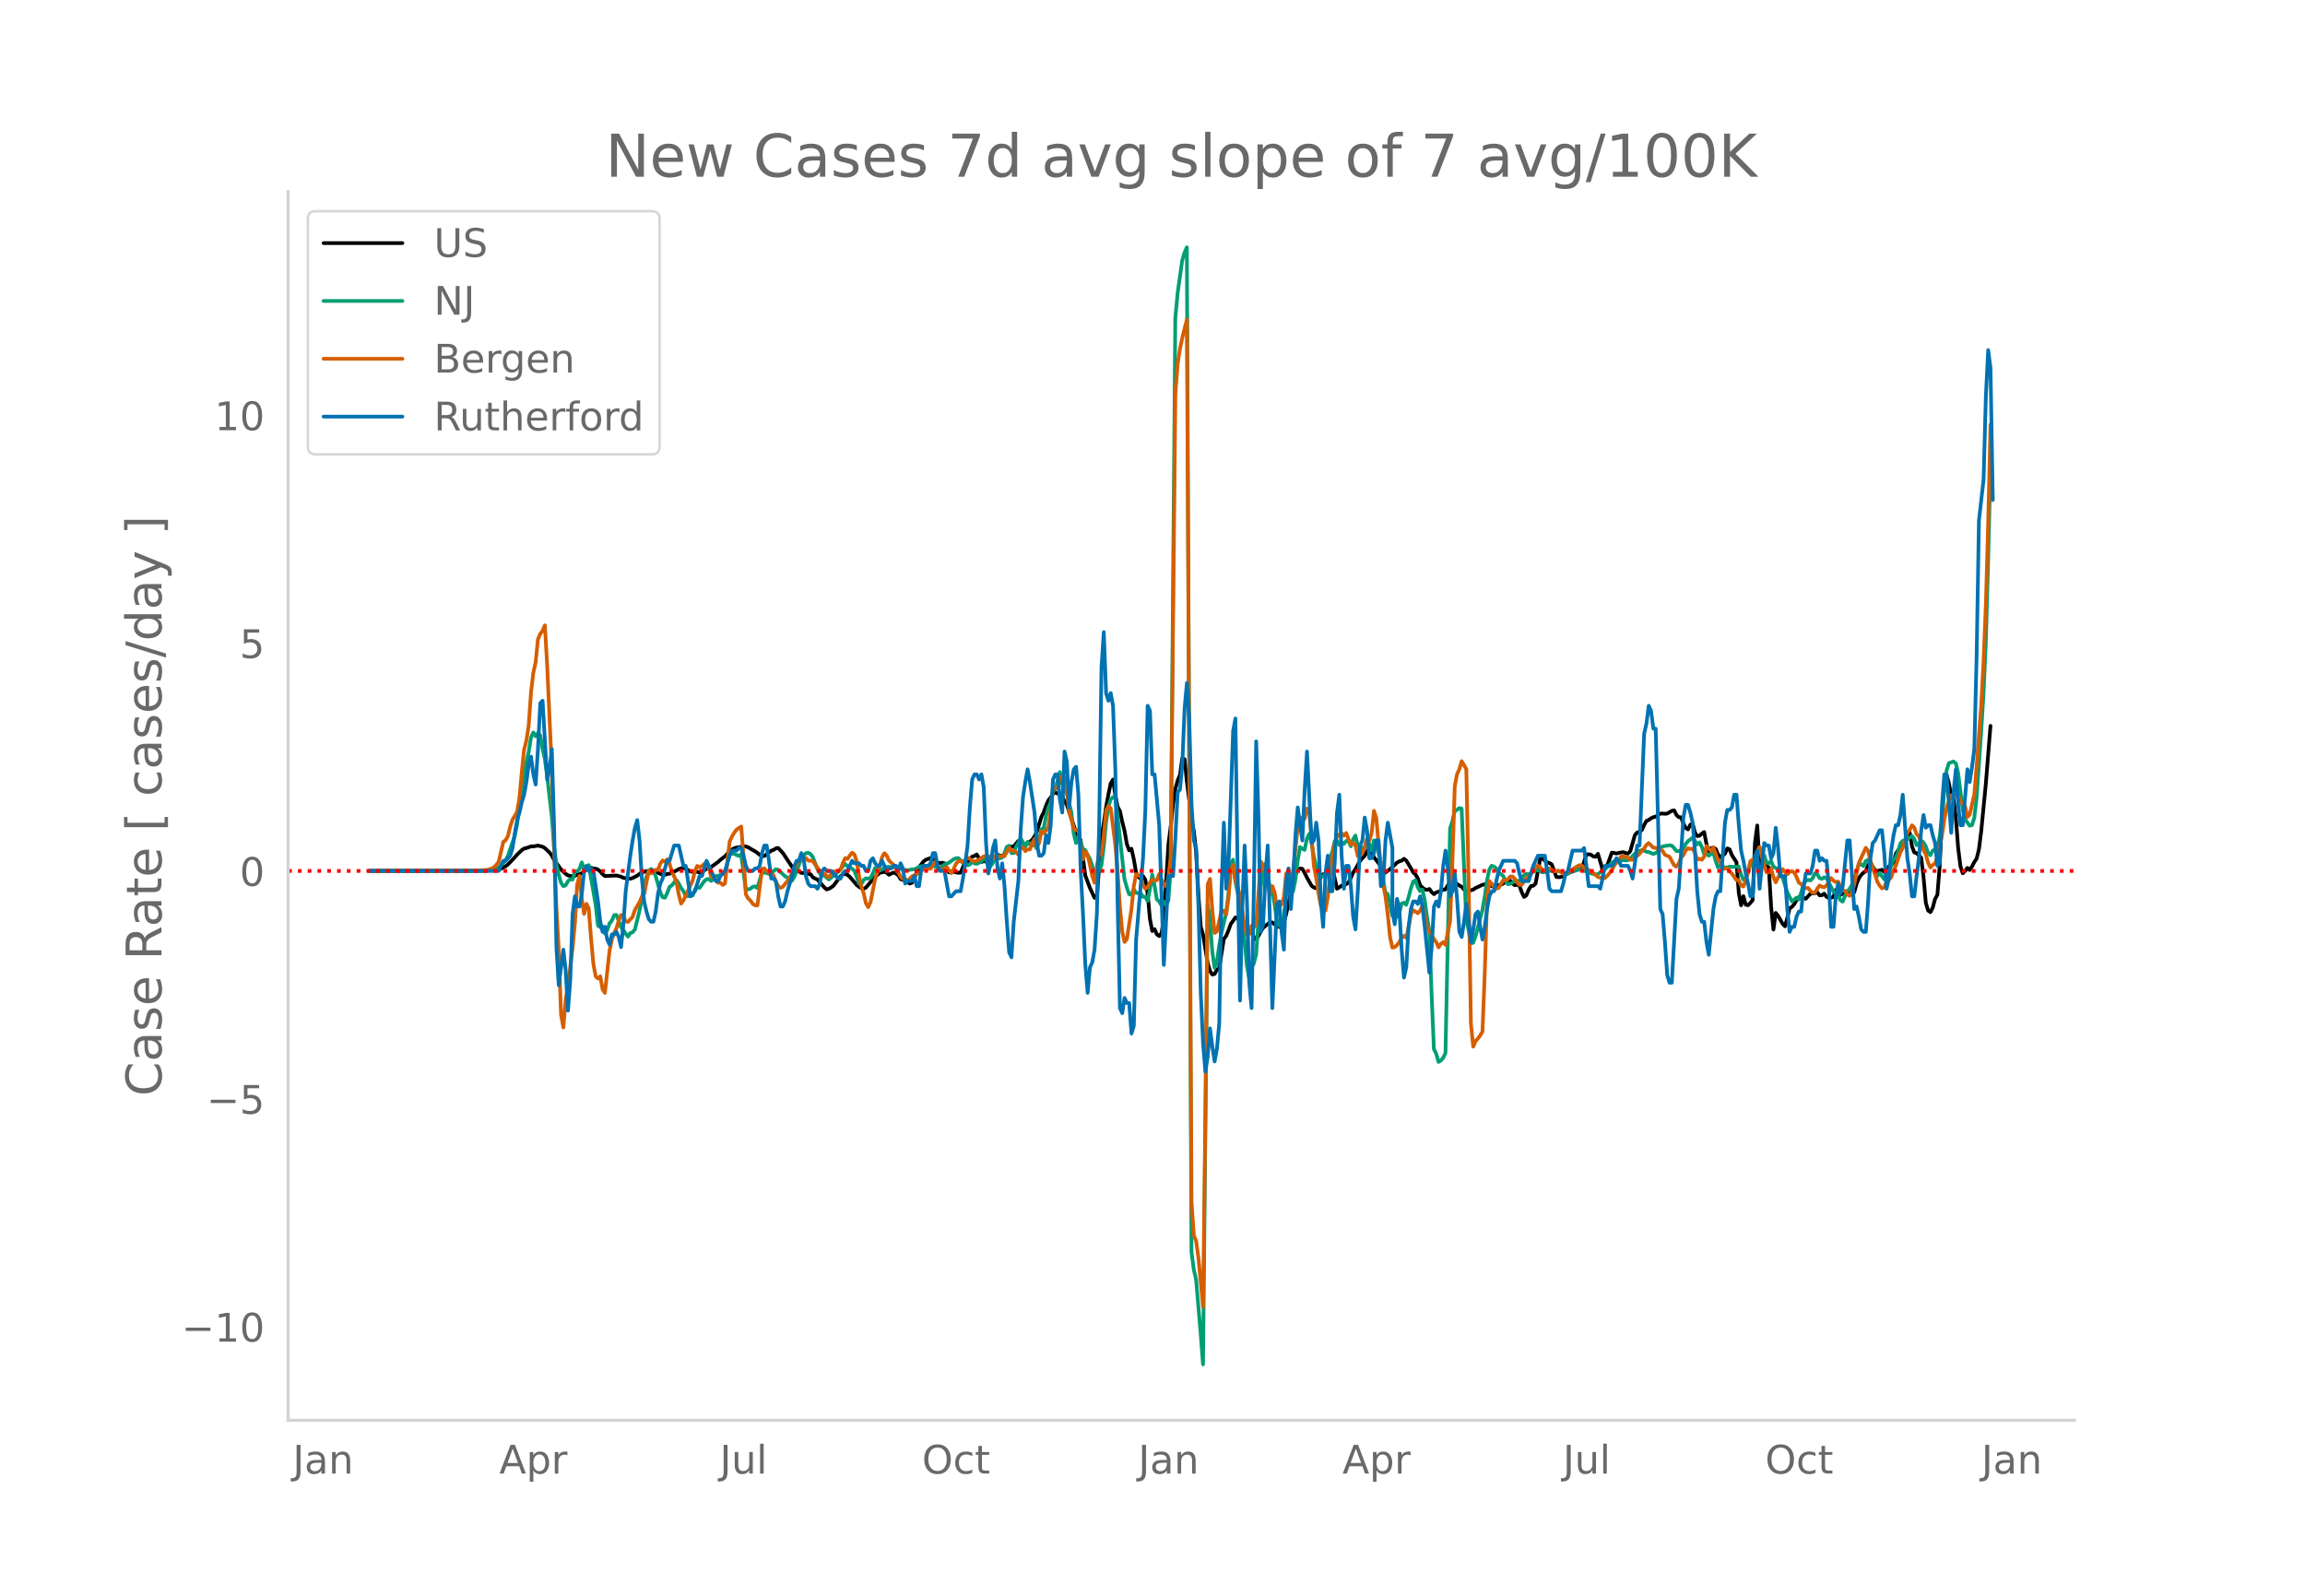 <svg height="864" viewBox="0 0 936 648" width="1248" xmlns="http://www.w3.org/2000/svg" xmlns:xlink="http://www.w3.org/1999/xlink"><defs><style>*{stroke-linecap:butt;stroke-linejoin:round}</style></defs><g id="figure_1"><path d="M0 648h936V0H0z" style="fill:#fff" id="patch_1"/><g id="axes_1"><path d="M117 576.72h725.4V77.76H117z" style="fill:none" id="patch_2"/><path clip-path="url(#p1f6989f7e8)" d="m149.973 353.66 46.903-.134 4.69-.279.938-.165.938-.304 1.876-1.022.938-.722 2.814-2.917.938-1.11 1.877-1.803.938-.623.938-.21 1.876-.673.938.008 1.876-.334 1.876.452.938.566 1.876 1.772.938 1.24.938 1.798 2.815 3.867 1.876 1.778.938.644 1.876.364.938-.197.938-.532.938-.176.938-.335.938-.716.938-.951.938-.722.938.15.938.318.938.043.938.383.938.782.939 1.09.938.744 4.69-.216 1.876.468.938.48 1.876.307.938.055.938-.304 1.876-.933.938-.752.939-.497 1.876-.63 1.876.113.938-.123.938.265 2.814 1.32.938-.069.938-.328.938-.121.938-.294 2.814-1.55.939-.33.938-.08.938.266 1.876 1.12.938.13.938-.236 1.876.493 1.876-.826.938-.786.938-.46.938-.185 2.814-2.007.938-.873 1.877-1.447 1.876-1.979.938-.744.938-.544.938-.263.938-.105 1.876-.445.938.103.938.324 1.876 1.123.938.509.938.64.938.781.939.61.938-.14.938-.621 1.876-1.523.938-.3.938-.627.938-.177 1.876 2.008 4.69 7.028.938-.144 1.877 1.236.938.05.938.356.938-.015.938.139.938 1.226.938.554.938.366 2.814 3.244.938.798.938-.28.938-.545.938-.719 2.814-3.76.939-.818.938-.193.938.4.938.769 2.814 3.303.938.768.938.575.938.27.938-.523 1.876-2.2.938-1.22 2.814-2.593 1.877-.358.938.36.938.805.938-.53.938-.348.938.372.938.686.938 1.575.938.358.938-.268.938 1.105.938.625.938-.345.938-1.715.938-2.786.938-1.75 1.877-2.421.938-.674 1.876-.664.938.332.938.906.938.633.938.172.938-.147.938.224.938 2.17.938 1.584.938-.365.938.026.938.309.938.143.938-.059 1.877-4.313.938-.19.938-1.105.938-.87.938-.298.938-.618 1.876 3.14.938-.474.938.294 1.876-.488.938.54 1.876-2.975.938.448.939.095.938-.238.938-1.613.938-1.924 1.876.007 1.876-2.294.938-.316 1.876 2.186 2.814-2.302.938-1.363.938-1.93 1.877-6.058.938-1.83.938-2.669.938-2.18.938-1.165.938-1.572.938-.409.938.35.938-.129.938 1.484.938 1.775.938 1.371 3.752 11.326 1.876 3.19 1.877 14.28 1.876 5.036 1.876 4.038.938-.14 1.876-24.7.938-5.372.938-6.634.938-5.137.938-4.485.938-1.558.938 6.288.938 4.813.938 1.66.939 4.371.938 3.682.938 5.325.938 2.617.938-.666.938 4.227.938 5.404.938 1.844.938.71.938-1.111.938 1.56.938 5.688.938 10.219.938 4.853.938-.752.938 2.109.938.704.939-1.103.938-5.75 1.876-30.3.938-7.44.938-8.793.938-6.325.938-3.476.938-2.165.938-6.847.938.416.938 9.068 1.876 14.894.938 5.332.938 8.272.938 17.523.938 12.916.939 3.15 1.876 11.624.938 3.175.938 1.463.938-.254.938-1.615.938-.762 1.876-11.838.938-1.2.938-2.234.938-2.651.938-1.237.938-1.42.938.323.938 1.682.939.285 1.876 2.675.938.167.938.309.938 2.576.938 1.015.938-1.548.938-1.779.938-1.483 2.814-2.275.938.105 1.876 1.498.938.322.939-.783.938-1.166.938-3.268.938-4.668 2.814-11.433.938-1.714.938-.703.938.152.938 1.646.938 1.913 1.876 3.332.938.69.938.322.938-1.957.938-3.056.939-.673.938-.28.938-.966.938-.584.938-.45.938 3.82.938 4.302.938-.548.938-.698.938-.055 1.876-1.154.938-1.91.938-2.213.938-1.37 1.876-3.383.939-1.083.938-.893.938-1.875.938-1.25 1.876 3.634 2.814 3.672.938 1.622.938.915 1.876-1.362 1.876-1.736.938-.923.938-.479.939-.293.938-.755.938.721 1.876 3.105.938 1.683.938.848.938 1.648.938 2.737.938.955.938.692.938.222.938-.359.938 1.293.938.812.938-.732.938-.252 1.877-.869.938-.088.938-1.69.938-1.368 1.876.452.938.402.938.64.938.503.938 1.112.938.69.938-.28.938-.086.938-.296.938-.632 2.815-1.304 1.876-.36.938.289.938.666.938.176 1.876-.676.938-.14.938-.474.938-.687.938-.515.938.01.938 1.19.938.678.938-.209.938.433.939 2.615.938 1.92.938-.636.938-2.272.938-1.493.938-.128.938-.86 1.876-10.197.938-.05.938.942.938.702.938.23.938.575 1.876 5.084.938.109.938-.098 1.877-.997 1.876-1.41.938-.362 1.876-.253.938-.06.938-.254 1.876-5.814.938-.069.938.184.938.682.938.131.938-1.19 1.877 6.344.938-.92.938-.595 1.876-5.284.938.106.938.224 1.876-.426.938-.103.938.353.938.217.938-.985 1.876-6.516.938-1.059.938-.332.939-.658.938-2.052.938-1.67.938-.388.938-.695.938-.445.938-.185.938-.773.938-.459.938-.057.938.11.938-.113 1.876-1.081.938-.204.938 1.857.938.912.938.063.939 2.507.938 1.804.938.583.938-1.89.938-.501.938 3.669.938 1.432.938-.143.938-.865.938-.626.938 4.899.938 2.902.938-1.207.938-.245.938.515.938 2.279.938 1.086 1.877-1.392.938-2.18.938.365.938 2.348 1.876 2.89.938 12.484.938 4.997.938-3.68.938 3.447.938.218.938-.94.938-1.15.938-23.265.938-7.03.938 15.91.939-.13.938.275 1.876.932.938 16.093.938 9.162.938-6.732.938 1.153 1.876 3.295.938.976.938-3.302.938-4.004.938-.565.938-1.098.938-1.614.938-1.26.938-.377.939.655.938.393 1.876-2.048 1.876-.236.938-.35.938 1.228.938-.046.938-.625.938 1.292.938.411.938-.09.938-.289.938-2.835.938-.374.938 2.382.939-.51.938-.72.938-.183.938.235.938 1.092.938-.967.938-3.422.938-2.251.938-1.378.938-.92.938-.583.938-2.435.938-1.223.938 1.832.938 1.436.938.329 1.877-.513.938.903.938.034.938-2.326.938-.49.938-1.102.938-3.537.938-1.453.938-1.07.938-1.25.938-.147.938-3.753.938-.97.938 5.585.938 2.505.938.325 1.876 1.846.939 7.759.938 10.558.938 3.134.938.646.938-1.838.938-3.531.938-1.62.938-11.577.938-20.547.938-12.64.938-3.905.938 3.35.938 5.069.938 1.243.938 7.644.938 12.253.938 7.49.939 2.824.938-.89.938-1.292.938.856.938-1.436.938-1.788.938-1.402.938-3.774.938-7.417 1.876-19.294 1.876-23.421h0" style="fill:none;stroke:#000;stroke-linecap:round;stroke-width:1.5" id="line2d_1"/><path clip-path="url(#p1f6989f7e8)" d="m149.973 353.656 46.903-.097 2.814-.228.938-.185.938-.323.938-.485 2.814-2.912.938-1.964 2.814-8.102.938-4.85.938-7.466.939-6.573 1.876-10.99.938-4.163.938-5.855.938-2.039.938 1.567.938-1.358.938 1.05.938 5.42.938 4.142.938 7.086 1.876 16.33.938 12.11.938 7.222.938 4.224.939 3.27.938 1.337.938-.351.938-1.648.938-.827.938.17.938-3.159.938-.104.938-1.092.938-2.609.938 2.96 1.876-1.889 1.876 10.745.938 5.519.938 8.323.938.635.939-.212.938 2.755.938-1.293.938-2.761.938-1.123.938-2.236.938-.092 1.876 4.962.938 1.231.938 1.422.938 1.172.938-1.431.938-.304.938-1.17 1.876-7.672.939-4.477.938-5.848.938-3.357.938-2.538.938-.664.938.734.938 2.236 1.876 6.603.938 1.926.938.168.938-1.943.938-2.466.938-.604.938-1.188.938-.931.938 1.399.939 1.794.938 1.256.938 1.997.938.06 1.876-.27.938-2.341.938-1.06.938.307 1.876-2.683.938-.81.938-.11.938.795.938-.904.938-1.088.938-.085 1.877-.687.938-.268 1.876-7.976 1.876-.075.938.564.938.327.938-.642 1.876 14.335.938-.106.938-.234.938-.768.938-.208.938.672 1.877-6.208.938-.025.938.11.938.413.938-.32 1.876-1.57.938.189 1.876 1.777.938.849.938.605.938.891.938.353.938-1.58.938-2.198 1.877-5.193.938-1.282.938-.927.938-.19.938.496.938 1.212 1.876 4.864.938 1.639.938 1.06.938-.054 1.876 1.643 1.876-1.565 2.814-2.404.939-1.386.938-.96.938.943.938.625.938.3.938.945.938 2.3.938 2.824.938.317.938-1.716.938-.69.938.12.938-.278.938-1.722.938-2.362.938.176.938.9 2.815-1.486.938-.04.938.24.938-.381.938-.07 1.876 1.033.938.28 1.876.356 1.876-.417.938.032 1.876-1.027 1.877-.48.938.263.938-.123.938-.48.938.24 1.876.86.938.218 1.876-1.47 1.876-.737 1.876-1.401.938-.396.938-.082.938.869.939 1.131.938.153.938.757.938-.287.938-1.206.938.738.938.177 1.876-.84.938-1.733.938.812.938 2.532.938.058.938-1.174.938-2.474.938-.863.938 1.483.939-.38.938-1.718.938-2.54.938-.5.938 2.91.938.086.938-2.569.938-1.585.938-1.899 1.876 3.372.938-1.888 1.876 1.494.938-.333.938 1.535.938-3.485.939-4.339.938-.412.938-4.92.938-3.454.938-2.056.938-4.61.938-.773 1.876-7 .938 4.747.938 2.842.938 1.006 1.876 7.842.938 8.355.938 4.027.938-2.554.938 2.092.939 2.94.938.338.938 2.005.938 1.578.938 2.789.938 3.552 1.876-1.252.938-2.398.938-7.415.938-10.011.938-6.556.938-2.77.938-.968.938.164.938 7.598 2.815 25.649.938 3.227.938 2.768.938.242.938-2.268.938 1.5.938.145.938-.074.938 1.52.938-.036.938 1.735.938-4.745.938-5.9.938 4.292.938 5.69.938.814.939 1.662.938-1.582.938 1.659.938-2.086.938-12.562 1.876-223.875.938-10.157 1.876-13.364.938-3.118.938-2.156 1.876 407.887.938 7.213.938 3.992 1.876 22.182.939 12.326 1.876-186.601.938 5.837.938 13.015.938 6.73.938-2.236.938-6.817.938-5.145 1.876-8.078.938-7.552.938-12.102.938-1.973.938 8.807.938 4.333.938 5.725.939 7.749.938 6.43.938 9.99.938 5.175.938-4.545.938-1.493.938-3.671 1.876-27.622.938-6.56.938-2.707 1.876 9.71.938 1.132.938 5.721.938 6.52.938 1.992.939.672.938-4.041.938-9.359.938-3.92.938 2.681.938.108.938-4.651.938-7.749.938-5.595.938.69.938.458.938-4.614.938-1.877.938 3.561.938 5.664.938 4.037.938 3.193.938 1.205.939-.461.938-1.093.938-3.597 1.876-5.24.938-4.273.938-.221.938 1.685.938-1.041.938.648.938-1.18.938-.074.938 2.228.938-2.783.938-1.577.938 4.122.938.33.939.54.938-.116.938-3.146.938 1.86.938 2.61.938-4.209.938.181.938 4.794.938 4.143.938 6.87.938 5.295.938.489.938 4.122.938 4.69.938-.232.938.712.938-1.541.939-3.908.938-.323.938.827.938-2.946.938-3.6.938-2.859.938-.506.938 2.753.938 1.631.938-.672.938 4.271.938 6.797.938 5.695.938 25.749.938 22.311.938 1.863.938 3.346.938-.579.939-1.094.938-1.922 1.876-91.214.938-2.928.938-4.117.938-.515.938-.727.938.23 1.876 45.332.938 3.793.938 5.56.938-.196.938-2.511 2.815-10.83.938-5.374.938-6.63.938-4.446.938-1.507.938.344.938.723.938 1.663 1.876 1.39.938 2.158.938 1.212.938-.124.938-.54.938-.778 1.876.143.939-.993.938-1.359.938-.518.938.14.938-.391.938-.64.938-.44.938-.272.938.548.938.377 1.876-.162.938-.436.938-.049.938.328.938-.168.938-.015 2.815 1.159.938-.052.938-.486 2.814-.989.938-.225.938.102.938.31 1.876.868 2.814.763.938-.213 1.877-1.322.938-.627 1.876-1.65.938-.995.938-.578 1.876-.013 1.876-.46.938.124.938-.115.938-.718 2.814-2.836 1.877-.493.938.1.938.518.938.115 1.876.787.938-.368.938-.663.938-1.13.938-.884 1.876-.353.938-.112.938.117.938.988.938 1.227.938.062.938-.368.939-.574.938-1.996.938-1.131 1.876-1.403.938 1.252.938 1.456.938-.804.938 1.771.938 2.891.938.111.938.593 1.876-1.271.938 3.359.938 2.683.938-.863 1.877.878.938.065.938-.404.938.113 2.814-.115.938 3.16.938 2.125.938-.478.938-2.054.938-3.652.938-.427.938 1.233.938-5.547.938-2.168.939 2.887.938.295.938 2.84.938.4.938-.878.938 2.281.938.549.938.33.938 2.767.938.778 1.876 5.915 1.876 3.784 1.876-1.503.938.712.938-2.621.939-3.602.938-1.25.938-.523.938.273.938-.898.938-2.021.938.367.938 1.582.938.308.938-.58.938.268 2.814 5.491.938.874.938.623.938 1.981.939.589.938-2.266.938-1.856.938-1.046.938-1.682.938-2.13 1.876-6.276.938.12.938.682.938-1.996.938-.508.938 1.681.938 1.418.938 2.407.938 1.018.938-1.195 1.877 2.547.938-1.403.938-1.782 1.876-4.779.938-.89.938-2.394.938-3.28.938-1.074.938.009 2.814-1.96.938 1.164.938 2.558.938-.631.938-1.225.939.685.938 1.668.938 2.728.938.859.938-1.877.938-.483.938-.914.938-4.152.938-7.753.938-10.73.938-8.488.938-2.998 1.876-.672.938.778.938 3.774 1.877 15.06.938 3.697.938 1.51.938 1.256.938-.239.938-2.944.938-8.078 1.876-27.012.938-15.256.938-20.91.938-32.907.938-38.815h0" style="fill:none;stroke:#009e73;stroke-linecap:round;stroke-width:1.5" id="line2d_2"/><path clip-path="url(#p1f6989f7e8)" d="m149.973 353.656 41.274-.1 3.752-.143 2.815-.162 1.876-.587.938-.527.938-.931.938-1.236 1.876-8.143.938-.607.938-1.742.938-3.829.938-2.896.938-1.459.938-1.721.938-5.55.939-10.533.938-9.095.938-3.646.938-6.158.938-13.45.938-7.96.938-4.233.938-9.358.938-2.188.938-1.236.938-2.228.938 16.245 1.876 41.91.938 33.846.938 22.727.938 16.812.939 26.535.938 5.185.938-11.201.938-5.651 1.876-15.435.938-9.925.938-15.78.938-3.544.938 9.378.938 6.057.938-4.052.938 1.904.938 12.154.938 10.25.938 5.104.938.89.938-.91.939 5.266.938 1.478 1.876-17.095.938-4.639.938-2.512.938-1.985.938-3.16.938-2.268.938.527.938 2.066.938.243 1.876-2.046.938-2.836 1.876-3.12.939-2.268.938-1.073 1.876-9.44.938 1.054.938-.79.938-.628.938.02.938-2.552.938-1.256.938.506.938-.992.938 1.762.938 3.282.938 1.944.938 2.248.938 5.145.939 3.606.938-1.276 3.752-8.102.938-3.87.938-2.065.938.587.938-.527.938-.85.938-.446.938 2.107.938 3.423.938.527.938.83.938 1.175.938-.02.939.931.938-.587 1.876-16.995.938-2.025.938-1.6.938-1.236L301 335.61l.938 12.66.938 14.908.938 1.64.938.892.938 1.336.938.568.938.06 1.877-14.887.938-.163.938 1.054.938.85.938-.06.938 1.053.938 2.512.938 1.782.938.71.938-.386.938-1.215.938-1.033.938-1.479 1.876-3.95 1.876-3.18.939-.445.938-.142.938-.304.938 1.013 1.876.263 3.752 5.287.938-.122.938.892.938.465.938-1.336.938-.932 1.876-.345.938-.486.939-2.633.938-1.985.938.284.938-1.357.938-1.135.938.669.938 2.754.938 5.834.938 4.517.938 2.633.938 4.132.938 1.56.938-2.046 1.876-9.5 1.876-5.428.939-3.342.938-1.58.938.952.938 2.046 1.876 1.742.938 1.742.938 1.276.938 1.843.938.87.938.203.938.628 1.876-1.964.938-.365.938-.587.938-.243 1.877-1.803 1.876-.203.938.142 1.876-2.816 1.876 2.877.938.324.938-.365.938-.648.938 1.337.938 1.094.938-1.742.938-2.066.938-1.074h.938l.939.365 1.876-1.742.938.445.938.73.938.384.938-.303 1.876-1.155.938-.668.938-.203.938.182.938.79.938.284.938-1.215h.938l.938.303.939-.344.938.162.938-1.944.938-1.459.938 1.175.938-.081.938.648.938 1.053.938-2.775.938-.222.938 1.539.938-.75.938.061.938-2.592.938-1.702.938 3.646.938-2.066.939-4.618.938.729.938-1.074.938-1.62.938-6.421.938-9.52.938.263.938.122.938-4.193.938-.588.938.628.938 5.348.938 8.487.938 2.977.938 3.788.938.648.938-.263.938 6.907.939 5.186.938-3.2.938 1.437.938 3.95.938 4.457.938 2.815.938-6.684.938-5.368.938.608.938-8.001.938-9.763.938-2.006.938.993 1.876 14.928.938 11.262.938 13.794.939 10.189.938 4.091.938-1.195 1.876-12.194.938-9.236.938-4.922.938.385.938.648.938 3.423.938 1.499.938-.77.938-1.762.938-1.215.938.405.938-.122.938-2.511 1.877 4.294.938.587.938-3.605.938-8.265 1.876-188.214.938-12.052.938-6.037.938-4.517 1.876-7.393 1.876 358.382.938 13.632.938 2.167.938 6.907 1.877 19.912.938-78.713.938-92.832.938-2.309.938 12.74.938 9.217.938-.648 1.876-8.426.938.141.938 1.439.938-6.705.938-11.708.938-1.701.938 6.42.938 2.432.938 3.727 1.877 12.274.938 3.667.938-.426.938-3.443.938.668.938-1.235 1.876-25.441.938 1.458 1.876 7.88.938 3.99.938-3.363.938 2.553.938 6.522.938-.75.939-.992.938-2.836.938-9.58.938-.831.938 4.193.938-4.538 1.876-17.642.938-4.031.938.608.938-.102.938-4.091.938 1.884.938 9.864.938 11.627.938 4.76.938 6.32.938 5.063.939 1.904.938.02.938-5.367.938-8.953.938-7.373.938-5.47.938-3.017 1.876-1.236.938.973.938-1.054.938 2.552.938 2.168.938-.83.938 1.194.938 4.254 1.877-1.215.938-2.33.938-3.463.938.75.938-3.1.938-8.973.938 2.795.938 10.513.938 8.993.938 7.637.938 4.84.938 7.394.938 9.216.938 4.132.938-.202.938-.851.938-1.134.939-1.783.938-.79.938.73.938-4.214.938-5.307.938-1.64.938.547.938.688.938-1.033.938-1.944.938 3.646.938 5.205.938 1.378 1.876 3.22.938 1.297.938 2.106.938-1.438.939-.668.938 1.053.938-5.246.938-4.477.938-24.468.938-30.181.938-4.922.938-2.046.938-3.241 1.876 3.22.938 45.798.938 57.628.938 9.297.938-2.289.938-.993.938-1.276.939-1.54.938-23.941.938-30.343.938-6.907.938 1.134.938 1.438.938.567.938-.303 1.876-3.16.938.06.938-.384.938-1.135.938-.04.938.932.938 1.397.938 1.094.939-.121 1.876-2.532.938-.83.938-.993 1.876-2.573.938-.83.938.729.938 1.013.938.08.938-.364.938-.243.938.486.938.628 1.876-.182.938.506.939.77.938.202.938-.952.938-.729.938-.405 1.876-1.195.938-.486.938.101.938 1.053.938.649.938.141 1.876 1.317.938.648.938.932.938.223.939-.02.938.202.938-.85 1.876-2.229.938-1.944.938-1.317.938-1.053.938-1.317.938-.101 1.876.506.938.891.938-.06.938-.973.938-.587.938-.81.939-1.195.938-1.013.938-1.398.938-.75 1.876 1.864.938.04.938.467.938.202.938.567.938 1.6 1.876.81 1.876 3.485.938.506.938-1.235.938-2.41.939-1.014.938-1.904.938-.87.938.283.938-.121.938 1.539.938 2.876.938-.304.938.405.938-1.296.938-4.375 1.876 2.147.938-1.438 1.876 4.962.938.831.939 3.018.938-.304.938-.142.938 1.256.938.912 1.876 2.694.938-.061.938 2.208.938.445.938-2.45 1.876-7.82.938-.688.938 1.337.938-4.395.938-2.026.939 3.99 1.876 6.28h.938l.938-1.52.938 3.403.938 2.168.938-1.945.938-1.56.938-1.822 1.876 2.106.938-1.033.938-.263.938.486.938 1.843.938 2.33.938.567.939 1.154.938.547.938-.121.938 1.154.938.891.938-.222.938-1.54.938-1.276.938.527.938.162.938-.71 1.876-2.997.938 1.053.938.588.938-.223.938 2.046.939 1.6.938.142.938 1.418.938.607.938-1.519.938-3.058.938-4.74.938-4.072 2.814-6.137.938 1.215.938 4.092.938 2.957.938 2.492.938 3.038.938 1.58.939 1.114.938-.405.938-2.31.938-.769.938-1.033.938-2.897.938-1.782 1.876-5.53.938-1.722.938-3.443.938-2.735.938-1.093.938-1.904.938.931.938 2.694.938.83 1.877 5.632.938 1.722.938 3.443.938 1.864.938-1.013.938-.628.938-2.512 1.876-8.872.938-6.42.938-4.862 1.876-4.983.938-.101.938.223.938-.203.938 2.491 1.877 2.006.938 4.375.938-.952 1.876-8.305.938-11.262 1.876-25.076.938-17.704.938-23.132.938-32.692.938-40.228h0" style="fill:none;stroke:#d55e00;stroke-linecap:round;stroke-width:1.5" id="line2d_3"/><path clip-path="url(#p1f6989f7e8)" d="M149.973 353.656h52.531l1.876-4.126h.938l1.876-2.063.938-3.095.938-6.19.938-5.159.938-3.094.939-4.127.938-3.095.938-5.158.938-7.222.938-3.095.938 7.222.938 4.126.938-14.443.938-18.57.938-1.031 1.876 31.981.938-4.126.938-8.254.938 31.981.938 48.488.938 15.475 1.877-14.443.938 8.253.938 16.506.938-12.38.938-26.822.938-7.222.938 4.127h.938l.938-5.159.938-9.285.938-2.063.938 2.063.938-1.031.938 1.031 1.876 12.38.938 8.253.939 4.127.938-2.063.938 5.158.938 2.063.938-4.126h.938l.938-1.032.938 2.063.938 4.127.938-9.285.938-13.411 1.876-14.443.938-6.19.938-5.159.938-3.095.938 8.254.939 15.474.938 9.285.938 4.127.938 3.095.938 1.031h.938l.938-4.126.938-7.222.938-4.126.938-2.064.938-4.126.938-3.095h.938l1.876-6.19h1.876l1.877 8.253h.938l1.876 12.38 1.876-2.063 1.876-6.19h.938l1.876-6.19 3.752 8.253h.938l.938-2.063 1.877-2.064 1.876-6.19.938-2.063h1.876l.938-1.031H301l.938 3.095.938 4.126.938 2.063h1.876l.938-1.031h.938l.938-1.032.939-5.158.938-3.095h.938l.938 6.19.938 7.221h.938l.938 1.032.938 6.19.938 4.127h.938l.938-2.064.938-4.126 1.876-6.19.938-4.127.938-2.063h.938l.939-3.095.938 2.063.938 7.222.938 3.095.938 1.031h1.876l.938 1.032.938-2.063.938-5.159.938-1.031.938 1.031h1.876l2.814 3.095h.938l.939-2.063.938-1.032h.938l1.876-4.126.938 1.032h1.876l.938 1.031h.938l.938 2.063h.938l.938-4.126.938-1.032.938 2.064.938 1.031h.938l.939-2.063 1.876 4.126.938-1.031h.938l.938-1.032h.938l.938 2.063.938-3.094.938 2.063.938 6.19.938-1.032h1.876l.938-2.063.938 4.126h.938l.939-7.221.938-1.032h1.876l.938-1.031.938-4.127h.938l.938 5.158.938 2.063h1.876l1.876 10.317h.938l1.876-2.063h1.876l.939-5.159.938-6.19.938-7.221.938-15.475.938-11.348.938-2.063h.938l.938 2.063.938-2.063.938 5.158.938 22.696.938 12.38.938-4.126.938-6.19.938-3.095.938 11.348.938 4.126.939-6.19.938 9.285.938 14.443.938 12.38.938 2.064.938-14.444 1.876-16.506.938-20.633.938-13.411.938-6.19.938-5.158.938 5.158 1.876 12.38.938 12.38.938 5.158h.939l.938-1.032.938-7.222.938 3.095.938-7.221.938-18.57.938-2.063h.938l.938 10.316.938 5.159.938-24.76.938 4.127.938 18.57.938-10.317.938-5.158.938-1.032.938 11.348.938 30.95.939 17.538.938 20.633.938 11.348.938-10.317.938-2.063.938-5.158.938-14.443.938-36.108.938-63.962.938-14.444.938 24.76.938 3.095.938-3.095.938 5.158.938 25.792.938 54.677.938 42.298.939 2.063.938-6.19.938 2.063h.938l.938 12.38.938-3.095.938-35.076 2.814-33.013.938-19.601.938-42.298.938 2.064.938 25.79h.938l1.876 20.634 1.877 56.74 1.876-36.107h1.876l.938-15.475.938-18.57.938-1.031.938-10.317.938-22.696.938-10.317.938 14.444.938 35.076.938 14.443.938 3.095.938 23.728.938 35.076.939 20.633.938 11.348.938-6.19.938-11.348.938 7.221.938 6.19.938-5.158.938-10.317.938-54.677.938-26.823.938 26.823.938-9.285 1.876-54.677.938-5.158.938 63.962.938 50.55.939-38.17.938-24.76.938 22.696.938 33.013.938 10.317.938-48.488.938-59.836.938 30.95.938 46.424.938-3.095.938-19.601.938-12.38 1.876 66.026 1.876-42.298.938-1.032.939 12.38.938 7.222.938-27.855.938-5.158.938 16.506.938-12.38.938-17.538.938-11.348.938 7.222.938 6.19.938-20.633.938-15.475 1.876 37.14.938-1.032.938-7.222.938 7.222.938 24.76.939 10.316.938-21.665.938-7.221.938 14.443h.938l.938-11.348.938-20.633.938-7.222.938 24.76.938 13.411.938-9.285h.938l.938 8.253.938 12.38.938 5.158.938-15.474.938-18.57.939-2.063.938-9.285.938 5.158.938 11.348h.938l.938-2.063.938-5.158h.938l.938 18.57.938-1.032.938-17.538.938-7.222 1.876 10.317v25.79l.938 5.16.938-10.317.938 4.126.939 16.507.938 11.348.938-4.127.938-16.506.938-7.222.938-3.095h.938l.938 1.032.938-3.095.938 4.127.938 8.253 1.876 18.57.938-10.317.938-16.506.938-2.064.938 2.064.938-6.19.939-10.317.938-6.19.938 7.222.938 11.348.938-2.063.938-7.222.938 10.317.938 13.411.938 2.063.938-6.19.938-7.221.938 7.221.938 8.254.938-5.159.938-6.19.938-1.031.938 6.19.939 5.158.938-5.158.938-7.222.938-5.158.938-2.063h.938l1.876-8.254 1.876-4.126h4.69l.938 1.032.938 4.126.939 3.095h2.814l1.876-6.19 1.876-4.126h2.814l.938 6.19.938 7.221.938 1.032h3.752l.939-3.095.938-4.127.938-1.032 1.876-8.253h3.752l.938-1.031.938 7.221.938 8.253h3.752l.938 1.032.939-4.127.938-5.158h2.814l.938-1.031.938-2.064.938 1.032.938 2.063h2.814l.938 2.063.938 3.095.938-6.19.938-7.221h.938l1.877-45.393.938-4.126.938-7.222.938 2.064.938 7.221h.938l1.876 73.247.938 2.064.938 11.348.938 13.411.938 3.095h.938l1.876-34.044.938-4.127 1.877-28.886.938-5.158h.938l.938 3.095.938 4.126.938 11.348.938 16.507.938 9.285.938 3.094h.938l.938 8.254.938 5.158 1.876-18.57.938-5.158.938-2.063h.938l1.877-27.855.938-5.158h.938l.938-1.032.938-5.158h.938l.938 12.38.938 10.316.938 4.127.938 5.158.938 4.127.938 5.158h.938l.938-16.506.938-2.064.938 15.475 1.877-18.57.938 1.032h.938l.938 5.158.938-2.063.938-10.317.938 8.254.938 11.348h1.876l.938 13.411.938 9.285.938-2.063h.938l.938-4.127.938-2.063h.938l.939-9.285.938-6.19h1.876l.938-3.095.938-6.19h.938l.938 4.127.938-1.032.938 1.032h.938l.938 10.316.938 16.507h.938l.938-12.38.938-5.158.938 4.126.939-3.095 1.876-18.57h.938l1.876 27.855.938-1.031.938 4.126.938 5.158.938 1.032h.938l.938-12.38.938-17.538.938-6.19.938-1.031 1.876-4.127h.939l.938 9.285.938 14.443.938-4.127.938-11.348.938-6.19.938-4.126h.938l.938-4.127.938-8.253 1.876 25.791.938 6.19.938 9.285h.938l.938-8.253.938-7.222.938-11.348.939-6.19.938 5.158.938-1.031h.938l.938 4.126.938 3.095.938 9.285.938-1.031.938-23.728.938-12.38h.938l1.876 23.728.938-16.507.938-9.284.938 14.443.938 8.253h.939l1.876-22.696.938 5.158.938-6.19.938-7.222.938-38.17.938-54.678 1.876-16.507.938-34.044.938-18.57.938 7.222.938 53.646h0" style="fill:none;stroke:#0072b2;stroke-linecap:round;stroke-width:1.5" id="line2d_4"/><path clip-path="url(#p1f6989f7e8)" d="M117 353.656h725.4" style="fill:none;stroke:red;stroke-dasharray:1.5,2.475;stroke-dashoffset:0;stroke-width:1.5" id="line2d_5"/><path d="M117 576.72V77.76" style="fill:none;stroke:#d3d3d3;stroke-linecap:square;stroke-linejoin:miter;stroke-width:1.25" id="patch_3"/><path d="M117 576.72h725.4" style="fill:none;stroke:#d3d3d3;stroke-linecap:square;stroke-linejoin:miter;stroke-width:1.25" id="patch_4"/><g id="matplotlib.axis_1"><g id="xtick_1"><g style="fill:#696969" transform="matrix(.16 0 0 -.16 118.88 598.378)" id="text_1"><defs><path d="M9.813 72.906h9.859V5.078q0-13.187-5-19.14-5-5.954-16.094-5.954h-3.75v8.297h3.078q6.531 0 9.219 3.672Q9.813-4.39 9.813 5.078z" id="DejaVuSans-74"/><path d="M34.281 27.484q-10.89 0-15.093-2.484-4.204-2.484-4.204-8.5 0-4.781 3.157-7.594 3.156-2.797 8.562-2.797 7.485 0 12 5.297 4.516 5.297 4.516 14.078v2zm17.922 3.72V0H43.22v8.297Q40.14 3.328 35.547.953q-4.594-2.375-11.234-2.375-8.391 0-13.36 4.719Q6 8.016 6 15.922q0 9.219 6.172 13.906 6.187 4.688 18.437 4.688h12.61v.89q0 6.203-4.078 9.594-4.078 3.39-11.453 3.39-4.688 0-9.141-1.124-4.438-1.125-8.531-3.375v8.312q4.921 1.906 9.562 2.844 4.64.953 9.031.953 11.875 0 17.735-6.156 5.86-6.14 5.86-18.64z" id="DejaVuSans-97"/><path d="M54.89 33.016V0h-8.984v32.719q0 7.765-3.031 11.61-3.031 3.858-9.078 3.858-7.281 0-11.484-4.64-4.204-4.625-4.204-12.64V0H9.08v54.688h9.03v-8.5q3.235 4.937 7.594 7.374Q30.078 56 35.797 56q9.422 0 14.25-5.828 4.844-5.828 4.844-17.156z" id="DejaVuSans-110"/></defs><use xlink:href="#DejaVuSans-74"/><use x="29.492" xlink:href="#DejaVuSans-97"/><use x="90.771" xlink:href="#DejaVuSans-110"/></g></g><g id="xtick_2"><g style="fill:#696969" transform="matrix(.16 0 0 -.16 202.735 598.378)" id="text_2"><defs><path d="M34.188 63.188 20.797 26.906h26.812zm-5.579 9.718h11.188L67.578 0h-10.25l-6.64 18.703h-32.86L11.188 0H.78z" id="DejaVuSans-65"/><path d="M18.11 8.203v-29H9.077v75.484h9.031v-8.296q2.844 4.875 7.157 7.234Q29.594 56 35.594 56q9.968 0 16.187-7.906 6.235-7.907 6.235-20.797T51.78 6.484q-6.218-7.906-16.187-7.906-6 0-10.328 2.375-4.313 2.375-7.157 7.25zm30.578 19.094q0 9.906-4.079 15.547-4.078 5.64-11.203 5.64-7.14 0-11.218-5.64-4.079-5.64-4.079-15.547 0-9.906 4.078-15.547 4.079-5.64 11.22-5.64 7.124 0 11.202 5.64t4.078 15.547z" id="DejaVuSans-112"/><path d="M41.11 46.297q-1.516.875-3.297 1.281Q36.03 48 33.89 48q-7.625 0-11.703-4.953-4.079-4.953-4.079-14.234V0H9.08v54.688h9.03v-8.5q2.844 4.984 7.375 7.39Q30.031 56 36.531 56q.922 0 2.047-.125 1.125-.11 2.484-.36z" id="DejaVuSans-114"/></defs><use xlink:href="#DejaVuSans-65"/><use x="68.408" xlink:href="#DejaVuSans-112"/><use x="131.885" xlink:href="#DejaVuSans-114"/></g></g><g id="xtick_3"><g style="fill:#696969" transform="matrix(.16 0 0 -.16 292.286 598.378)" id="text_3"><defs><path d="M8.5 21.578v33.11h8.984V21.922q0-7.766 3.016-11.656 3.031-3.875 9.094-3.875 7.265 0 11.484 4.64 4.234 4.64 4.234 12.656v31h8.985V0h-8.984v8.406Q42.047 3.422 37.718 1q-4.313-2.422-10.032-2.422-9.421 0-14.312 5.86Q8.5 10.296 8.5 21.578zM31.11 56z" id="DejaVuSans-117"/><path d="M9.422 75.984h8.984V0H9.422z" id="DejaVuSans-108"/></defs><use xlink:href="#DejaVuSans-74"/><use x="29.492" xlink:href="#DejaVuSans-117"/><use x="92.871" xlink:href="#DejaVuSans-108"/></g></g><g id="xtick_4"><g style="fill:#696969" transform="matrix(.16 0 0 -.16 374.407 598.378)" id="text_4"><defs><path d="M39.406 66.219q-10.75 0-17.078-8.016-6.312-8-6.312-21.828 0-13.766 6.312-21.781 6.328-8 17.078-8 10.735 0 17.016 8 6.281 8.015 6.281 21.781 0 13.828-6.281 21.828-6.281 8.016-17.016 8.016zm0 8q15.328 0 24.5-10.281 9.188-10.282 9.188-27.563 0-17.234-9.188-27.516-9.172-10.28-24.5-10.28-15.375 0-24.593 10.25-9.204 10.265-9.204 27.546t9.204 27.563q9.218 10.28 24.593 10.28z" id="DejaVuSans-79"/><path d="M48.781 52.594v-8.407q-3.812 2.11-7.64 3.157-3.828 1.047-7.735 1.047-8.75 0-13.593-5.547-4.829-5.532-4.829-15.547 0-10.016 4.829-15.563 4.843-5.53 13.593-5.53 3.907 0 7.735 1.046 3.828 1.047 7.64 3.156V2.094Q45.016.344 40.984-.531q-4.015-.89-8.562-.89-12.36 0-19.64 7.765-7.266 7.765-7.266 20.953 0 13.375 7.343 21.031Q20.22 56 33.016 56q4.14 0 8.093-.86 3.953-.843 7.672-2.546z" id="DejaVuSans-99"/><path d="M18.313 70.219V54.688h18.5v-6.985h-18.5V18.016q0-6.688 1.828-8.594 1.828-1.906 7.453-1.906h9.218V0h-9.218q-10.407 0-14.36 3.875-3.953 3.89-3.953 14.14v29.688H2.687v6.984h6.594V70.22z" id="DejaVuSans-116"/></defs><use xlink:href="#DejaVuSans-79"/><use x="78.711" xlink:href="#DejaVuSans-99"/><use x="133.691" xlink:href="#DejaVuSans-116"/></g></g><g id="xtick_5"><g style="fill:#696969" transform="matrix(.16 0 0 -.16 462.208 598.378)" id="text_5"><use xlink:href="#DejaVuSans-74"/><use x="29.492" xlink:href="#DejaVuSans-97"/><use x="90.771" xlink:href="#DejaVuSans-110"/></g></g><g id="xtick_6"><g style="fill:#696969" transform="matrix(.16 0 0 -.16 545.126 598.378)" id="text_6"><use xlink:href="#DejaVuSans-65"/><use x="68.408" xlink:href="#DejaVuSans-112"/><use x="131.885" xlink:href="#DejaVuSans-114"/></g></g><g id="xtick_7"><g style="fill:#696969" transform="matrix(.16 0 0 -.16 634.677 598.378)" id="text_7"><use xlink:href="#DejaVuSans-74"/><use x="29.492" xlink:href="#DejaVuSans-117"/><use x="92.871" xlink:href="#DejaVuSans-108"/></g></g><g id="xtick_8"><g style="fill:#696969" transform="matrix(.16 0 0 -.16 716.798 598.378)" id="text_8"><use xlink:href="#DejaVuSans-79"/><use x="78.711" xlink:href="#DejaVuSans-99"/><use x="133.691" xlink:href="#DejaVuSans-116"/></g></g><g id="xtick_9"><g style="fill:#696969" transform="matrix(.16 0 0 -.16 804.6 598.378)" id="text_9"><use xlink:href="#DejaVuSans-74"/><use x="29.492" xlink:href="#DejaVuSans-97"/><use x="90.771" xlink:href="#DejaVuSans-110"/></g></g></g><g id="matplotlib.axis_2"><g id="ytick_1"><g style="fill:#696969" transform="matrix(.16 0 0 -.16 73.733 544.782)" id="text_10"><defs><path d="M10.594 35.5h62.593v-8.297H10.594z" id="DejaVuSans-8722"/><path d="M12.406 8.297h16.11v55.625l-17.532-3.516v8.985l17.438 3.515h9.86V8.296H54.39V0H12.406z" id="DejaVuSans-49"/><path d="M31.781 66.406q-7.61 0-11.453-7.5Q16.5 51.422 16.5 36.375q0-14.984 3.828-22.484 3.844-7.5 11.453-7.5 7.672 0 11.5 7.5 3.844 7.5 3.844 22.484 0 15.047-3.844 22.531-3.828 7.5-11.5 7.5zm0 7.813q12.266 0 18.735-9.703 6.468-9.688 6.468-28.141 0-18.406-6.468-28.11-6.47-9.687-18.735-9.687-12.25 0-18.718 9.688-6.47 9.703-6.47 28.109 0 18.453 6.47 28.14Q19.53 74.22 31.78 74.22z" id="DejaVuSans-48"/></defs><use xlink:href="#DejaVuSans-8722"/><use x="83.789" xlink:href="#DejaVuSans-49"/><use x="147.412" xlink:href="#DejaVuSans-48"/></g></g><g id="ytick_2"><g style="fill:#696969" transform="matrix(.16 0 0 -.16 83.912 452.258)" id="text_11"><defs><path d="M10.797 72.906h38.719v-8.312H19.828v-17.86q2.14.735 4.281 1.094 2.157.36 4.313.36 12.203 0 19.328-6.688 7.14-6.688 7.14-18.11 0-11.765-7.328-18.296-7.328-6.516-20.656-6.516-4.593 0-9.36.781-4.75.782-9.827 2.344v9.922q4.39-2.39 9.078-3.563 4.687-1.171 9.906-1.171 8.453 0 13.375 4.437 4.938 4.438 4.938 12.063 0 7.609-4.938 12.047-4.922 4.453-13.375 4.453-3.953 0-7.89-.875-3.922-.875-8.016-2.735z" id="DejaVuSans-53"/></defs><use xlink:href="#DejaVuSans-8722"/><use x="83.789" xlink:href="#DejaVuSans-53"/></g></g><g id="ytick_3"><use xlink:href="#DejaVuSans-48" style="fill:#696969" transform="matrix(.16 0 0 -.16 97.32 359.735)" id="text_12"/></g><g id="ytick_4"><use xlink:href="#DejaVuSans-53" style="fill:#696969" transform="matrix(.16 0 0 -.16 97.32 267.212)" id="text_13"/></g><g id="ytick_5"><g style="fill:#696969" transform="matrix(.16 0 0 -.16 87.14 174.689)" id="text_14"><use xlink:href="#DejaVuSans-49"/><use x="63.623" xlink:href="#DejaVuSans-48"/></g></g><g style="fill:#696969" transform="matrix(0 -.2 -.2 0 65.573 445.117)" id="text_15"><defs><path d="M64.406 67.281v-10.39q-4.984 4.64-10.625 6.922-5.64 2.296-11.984 2.296-12.5 0-19.14-7.64-6.641-7.64-6.641-22.094 0-14.406 6.64-22.047 6.64-7.64 19.14-7.64 6.345 0 11.985 2.296 5.64 2.297 10.625 6.938V5.609Q59.234 2.094 53.437.33q-5.78-1.75-12.218-1.75-16.563 0-26.094 10.124-9.516 10.14-9.516 27.672 0 17.578 9.516 27.703 9.531 10.14 26.094 10.14 6.531 0 12.312-1.734 5.797-1.734 10.875-5.203z" id="DejaVuSans-67"/><path d="M44.281 53.078v-8.5q-3.797 1.953-7.906 2.922-4.094.984-8.5.984-6.688 0-10.031-2.047-3.344-2.046-3.344-6.156 0-3.125 2.39-4.906 2.391-1.781 9.626-3.39l3.078-.688q9.562-2.047 13.593-5.781 4.032-3.735 4.032-10.422 0-7.625-6.032-12.078-6.03-4.438-16.578-4.438-4.39 0-9.156.86Q10.688.296 5.422 2v9.281q4.984-2.594 9.812-3.89 4.829-1.282 9.579-1.282 6.343 0 9.75 2.172 3.421 2.172 3.421 6.125 0 3.656-2.468 5.61-2.453 1.953-10.813 3.765l-3.125.735q-8.344 1.75-12.062 5.39-3.704 3.64-3.704 9.985 0 7.718 5.47 11.906Q16.75 56 26.811 56q4.97 0 9.36-.734 4.406-.72 8.11-2.188z" id="DejaVuSans-115"/><path d="M56.203 29.594v-4.39H14.891q.593-9.282 5.593-14.142 5-4.859 13.938-4.859 5.172 0 10.031 1.266 4.86 1.265 9.656 3.812v-8.5Q49.266.734 44.187-.344 39.11-1.422 33.892-1.422q-13.094 0-20.735 7.61-7.64 7.625-7.64 20.625 0 13.421 7.25 21.296Q20.016 56 32.328 56q11.031 0 17.453-7.11 6.422-7.093 6.422-19.296zm-8.984 2.64q-.094 7.36-4.125 11.75-4.032 4.407-10.672 4.407-7.516 0-12.031-4.25-4.516-4.25-5.203-11.97z" id="DejaVuSans-101"/><path d="M44.39 34.188q3.172-1.079 6.172-4.594 3-3.516 6.032-9.672L66.609 0H56l-9.313 18.703q-3.624 7.328-7.015 9.719-3.39 2.39-9.25 2.39h-10.75V0h-9.86v72.906h22.266q12.5 0 18.656-5.234 6.157-5.219 6.157-15.766 0-6.89-3.203-11.437-3.204-4.532-9.297-6.282zM19.673 64.797V38.922h12.406q7.125 0 10.766 3.297 3.64 3.297 3.64 9.687 0 6.39-3.64 9.64-3.64 3.25-10.766 3.25z" id="DejaVuSans-82"/><path d="M8.594 75.984h20.703V69H17.578V-6.203h11.719v-6.984H8.594z" id="DejaVuSans-91"/><path d="M25.39 72.906h8.297L8.297-9.28H0z" id="DejaVuSans-47"/><path d="M45.406 46.39v29.594h8.985V0h-8.985v8.203Q42.578 3.328 38.25.953q-4.313-2.375-10.375-2.375-9.906 0-16.14 7.906-6.22 7.922-6.22 20.813 0 12.89 6.22 20.797Q17.968 56 27.874 56q6.063 0 10.375-2.375 4.328-2.36 7.156-7.234zm-30.61-19.093q0-9.906 4.079-15.547 4.078-5.64 11.203-5.64 7.125 0 11.219 5.64 4.11 5.64 4.11 15.547 0 9.906-4.11 15.547-4.094 5.64-11.219 5.64-7.125 0-11.203-5.64-4.078-5.64-4.078-15.547z" id="DejaVuSans-100"/><path d="M32.172-5.078q-3.797-9.766-7.422-12.735-3.61-2.984-9.656-2.984H7.906v7.516h5.282q3.703 0 5.75 1.765Q21-9.766 23.483-3.219l1.61 4.094-22.11 53.813H12.5l17.094-42.766 17.093 42.766h9.516z" id="DejaVuSans-121"/><path d="M30.422 75.984v-89.171H9.719v6.984H21.39V69H9.719v6.984z" id="DejaVuSans-93"/></defs><use xlink:href="#DejaVuSans-67"/><use x="69.824" xlink:href="#DejaVuSans-97"/><use x="131.104" xlink:href="#DejaVuSans-115"/><use x="183.203" xlink:href="#DejaVuSans-101"/><use x="244.727" xlink:href="#DejaVuSans-32"/><use x="276.514" xlink:href="#DejaVuSans-82"/><use x="343.746" xlink:href="#DejaVuSans-97"/><use x="405.025" xlink:href="#DejaVuSans-116"/><use x="444.234" xlink:href="#DejaVuSans-101"/><use x="505.758" xlink:href="#DejaVuSans-32"/><use x="537.545" xlink:href="#DejaVuSans-91"/><use x="576.559" xlink:href="#DejaVuSans-32"/><use x="608.346" xlink:href="#DejaVuSans-99"/><use x="663.326" xlink:href="#DejaVuSans-97"/><use x="724.605" xlink:href="#DejaVuSans-115"/><use x="776.705" xlink:href="#DejaVuSans-101"/><use x="838.229" xlink:href="#DejaVuSans-115"/><use x="890.328" xlink:href="#DejaVuSans-47"/><use x="924.02" xlink:href="#DejaVuSans-100"/><use x="987.496" xlink:href="#DejaVuSans-97"/><use x="1048.775" xlink:href="#DejaVuSans-121"/><use x="1107.955" xlink:href="#DejaVuSans-32"/><use x="1139.742" xlink:href="#DejaVuSans-93"/></g></g><g style="fill:#696969" transform="matrix(.24 0 0 -.24 245.86 71.76)" id="text_16"><defs><path d="M9.813 72.906h13.28l32.329-60.984v60.984h9.562V0h-13.28L19.39 60.984V0H9.813z" id="DejaVuSans-78"/><path d="M4.203 54.688h8.985l11.234-42.672 11.172 42.672h10.593l11.235-42.672 11.187 42.672h8.985L63.28 0H52.688L40.922 44.828 29.109 0H18.5z" id="DejaVuSans-119"/><path d="M8.203 72.906h46.875v-4.203L28.61 0H18.312L43.22 64.594H8.203z" id="DejaVuSans-55"/><path d="M2.984 54.688H12.5L29.594 8.797l17.093 45.89h9.516L35.687 0H23.485z" id="DejaVuSans-118"/><path d="M45.406 27.984q0 9.766-4.031 15.125-4.016 5.375-11.297 5.375-7.219 0-11.25-5.375-4.031-5.359-4.031-15.125 0-9.718 4.031-15.093t11.25-5.375q7.281 0 11.297 5.375 4.031 5.375 4.031 15.093zm8.985-21.203q0-13.953-6.203-20.765Q42-20.797 29.203-20.797q-4.734 0-8.937.703-4.203.703-8.157 2.172v8.735q3.954-2.141 7.813-3.157 3.86-1.031 7.86-1.031 8.843 0 13.234 4.61 4.39 4.609 4.39 13.937v4.453q-2.781-4.844-7.125-7.234Q33.938 0 27.875 0 17.828 0 11.672 7.656q-6.156 7.672-6.156 20.328 0 12.688 6.156 20.344Q17.828 56 27.875 56q6.063 0 10.406-2.39 4.344-2.391 7.125-7.22v8.297h8.985z" id="DejaVuSans-103"/><path d="M30.61 48.39q-7.22 0-11.422-5.64-4.204-5.64-4.204-15.453 0-9.813 4.172-15.453 4.188-5.64 11.453-5.64 7.188 0 11.375 5.655 4.203 5.672 4.203 15.438 0 9.719-4.203 15.406-4.187 5.688-11.375 5.688zm0 7.61q11.718 0 18.406-7.625 6.703-7.61 6.703-21.078 0-13.422-6.703-21.078-6.688-7.64-18.407-7.64-11.765 0-18.437 7.64-6.656 7.656-6.656 21.078 0 13.469 6.656 21.078Q18.844 56 30.609 56z" id="DejaVuSans-111"/><path d="M37.11 75.984V68.5h-8.594q-4.828 0-6.72-1.953-1.874-1.953-1.874-7.031v-4.828h14.797v-6.985H19.922V0H10.89v47.703H2.297v6.984h8.594V58.5q0 9.125 4.25 13.297 4.25 4.187 13.468 4.187z" id="DejaVuSans-102"/><path d="M9.813 72.906h9.859V42.094L52.39 72.906h12.703L28.906 38.922 67.672 0H54.688L19.672 35.11V0h-9.86z" id="DejaVuSans-75"/></defs><use xlink:href="#DejaVuSans-78"/><use x="74.805" xlink:href="#DejaVuSans-101"/><use x="136.328" xlink:href="#DejaVuSans-119"/><use x="218.115" xlink:href="#DejaVuSans-32"/><use x="249.902" xlink:href="#DejaVuSans-67"/><use x="319.727" xlink:href="#DejaVuSans-97"/><use x="381.006" xlink:href="#DejaVuSans-115"/><use x="433.105" xlink:href="#DejaVuSans-101"/><use x="494.629" xlink:href="#DejaVuSans-115"/><use x="546.729" xlink:href="#DejaVuSans-32"/><use x="578.516" xlink:href="#DejaVuSans-55"/><use x="642.139" xlink:href="#DejaVuSans-100"/><use x="705.615" xlink:href="#DejaVuSans-32"/><use x="737.402" xlink:href="#DejaVuSans-97"/><use x="798.682" xlink:href="#DejaVuSans-118"/><use x="857.861" xlink:href="#DejaVuSans-103"/><use x="921.338" xlink:href="#DejaVuSans-32"/><use x="953.125" xlink:href="#DejaVuSans-115"/><use x="1005.225" xlink:href="#DejaVuSans-108"/><use x="1033.008" xlink:href="#DejaVuSans-111"/><use x="1094.189" xlink:href="#DejaVuSans-112"/><use x="1157.666" xlink:href="#DejaVuSans-101"/><use x="1219.189" xlink:href="#DejaVuSans-32"/><use x="1250.977" xlink:href="#DejaVuSans-111"/><use x="1312.158" xlink:href="#DejaVuSans-102"/><use x="1347.363" xlink:href="#DejaVuSans-32"/><use x="1379.15" xlink:href="#DejaVuSans-55"/><use x="1442.773" xlink:href="#DejaVuSans-32"/><use x="1474.561" xlink:href="#DejaVuSans-97"/><use x="1535.84" xlink:href="#DejaVuSans-118"/><use x="1595.02" xlink:href="#DejaVuSans-103"/><use x="1658.496" xlink:href="#DejaVuSans-47"/><use x="1692.188" xlink:href="#DejaVuSans-49"/><use x="1755.811" xlink:href="#DejaVuSans-48"/><use x="1819.434" xlink:href="#DejaVuSans-48"/><use x="1883.057" xlink:href="#DejaVuSans-75"/></g><g id="legend_1"><path d="M128.2 184.5h136.45q3.2 0 3.2-3.2V88.96q0-3.2-3.2-3.2H128.2q-3.2 0-3.2 3.2v92.34q0 3.2 3.2 3.2z" style="fill:none;opacity:.8;stroke:#ccc;stroke-linejoin:miter" id="patch_5"/><path d="M131.4 98.718h32" style="fill:none;stroke:#000;stroke-linecap:round;stroke-width:1.5" id="line2d_6"/><g style="fill:#696969" transform="matrix(.16 0 0 -.16 176.2 104.317)" id="text_17"><defs><path d="M8.688 72.906h9.921V28.61q0-11.718 4.235-16.875 4.25-5.14 13.781-5.14 9.469 0 13.719 5.14 4.25 5.157 4.25 16.875v44.297H64.5V27.391q0-14.25-7.063-21.532-7.046-7.28-20.812-7.28-13.828 0-20.89 7.28-7.047 7.282-7.047 21.532z" id="DejaVuSans-85"/><path d="M53.516 70.516V60.89q-5.61 2.687-10.594 4-4.984 1.328-9.625 1.328-8.047 0-12.422-3.125t-4.375-8.89q0-4.845 2.906-7.313 2.907-2.453 11.016-3.97l5.953-1.218q11.031-2.11 16.281-7.406 5.25-5.297 5.25-14.172 0-10.61-7.11-16.078-7.093-5.469-20.812-5.469-5.172 0-11.015 1.172Q13.14.922 6.89 3.219v10.156q6-3.36 11.765-5.078 5.766-1.703 11.328-1.703 8.438 0 13.032 3.312 4.593 3.328 4.593 9.485 0 5.359-3.297 8.39-3.296 3.032-10.812 4.547L27.484 33.5q-11.03 2.188-15.968 6.875-4.922 4.688-4.922 13.047 0 9.672 6.812 15.234 6.813 5.563 18.766 5.563 5.14 0 10.453-.938 5.328-.922 10.89-2.765z" id="DejaVuSans-83"/></defs><use xlink:href="#DejaVuSans-85"/><use x="73.193" xlink:href="#DejaVuSans-83"/></g><path d="M131.4 122.203h32" style="fill:none;stroke:#009e73;stroke-linecap:round;stroke-width:1.5" id="line2d_8"/><g style="fill:#696969" transform="matrix(.16 0 0 -.16 176.2 127.802)" id="text_18"><use xlink:href="#DejaVuSans-78"/><use x="74.805" xlink:href="#DejaVuSans-74"/></g><path d="M131.4 145.688h32" style="fill:none;stroke:#d55e00;stroke-linecap:round;stroke-width:1.5" id="line2d_10"/><g style="fill:#696969" transform="matrix(.16 0 0 -.16 176.2 151.287)" id="text_19"><defs><path d="M19.672 34.813V8.108H35.5q7.953 0 11.781 3.297 3.844 3.297 3.844 10.078 0 6.844-3.844 10.078-3.828 3.25-11.781 3.25zm0 29.984V42.828h14.61q7.218 0 10.75 2.703 3.546 2.719 3.546 8.282 0 5.515-3.547 8.25-3.531 2.734-10.75 2.734zm-9.86 8.11h25.204q11.28 0 17.375-4.688Q58.5 63.53 58.5 54.89q0-6.703-3.125-10.657-3.125-3.953-9.188-4.922 7.282-1.562 11.313-6.53 4.031-4.954 4.031-12.376 0-9.765-6.64-15.093Q48.25 0 35.984 0H9.812z" id="DejaVuSans-66"/></defs><use xlink:href="#DejaVuSans-66"/><use x="68.604" xlink:href="#DejaVuSans-101"/><use x="130.127" xlink:href="#DejaVuSans-114"/><use x="169.49" xlink:href="#DejaVuSans-103"/><use x="232.967" xlink:href="#DejaVuSans-101"/><use x="294.49" xlink:href="#DejaVuSans-110"/></g><path d="M131.4 169.173h32" style="fill:none;stroke:#0072b2;stroke-linecap:round;stroke-width:1.5" id="line2d_12"/><g style="fill:#696969" transform="matrix(.16 0 0 -.16 176.2 174.773)" id="text_20"><defs><path d="M54.89 33.016V0h-8.984v32.719q0 7.765-3.031 11.61-3.031 3.858-9.078 3.858-7.281 0-11.484-4.64-4.204-4.625-4.204-12.64V0H9.08v75.984h9.03V46.188q3.235 4.937 7.594 7.374Q30.078 56 35.797 56q9.422 0 14.25-5.828 4.844-5.828 4.844-17.156z" id="DejaVuSans-104"/></defs><use xlink:href="#DejaVuSans-82"/><use x="64.982" xlink:href="#DejaVuSans-117"/><use x="128.361" xlink:href="#DejaVuSans-116"/><use x="167.57" xlink:href="#DejaVuSans-104"/><use x="230.949" xlink:href="#DejaVuSans-101"/><use x="292.473" xlink:href="#DejaVuSans-114"/><use x="333.586" xlink:href="#DejaVuSans-102"/><use x="368.791" xlink:href="#DejaVuSans-111"/><use x="429.973" xlink:href="#DejaVuSans-114"/><use x="469.336" xlink:href="#DejaVuSans-100"/></g></g></g></g><defs><clipPath id="p1f6989f7e8"><path d="M117 77.76h725.4v498.96H117z"/></clipPath></defs></svg>